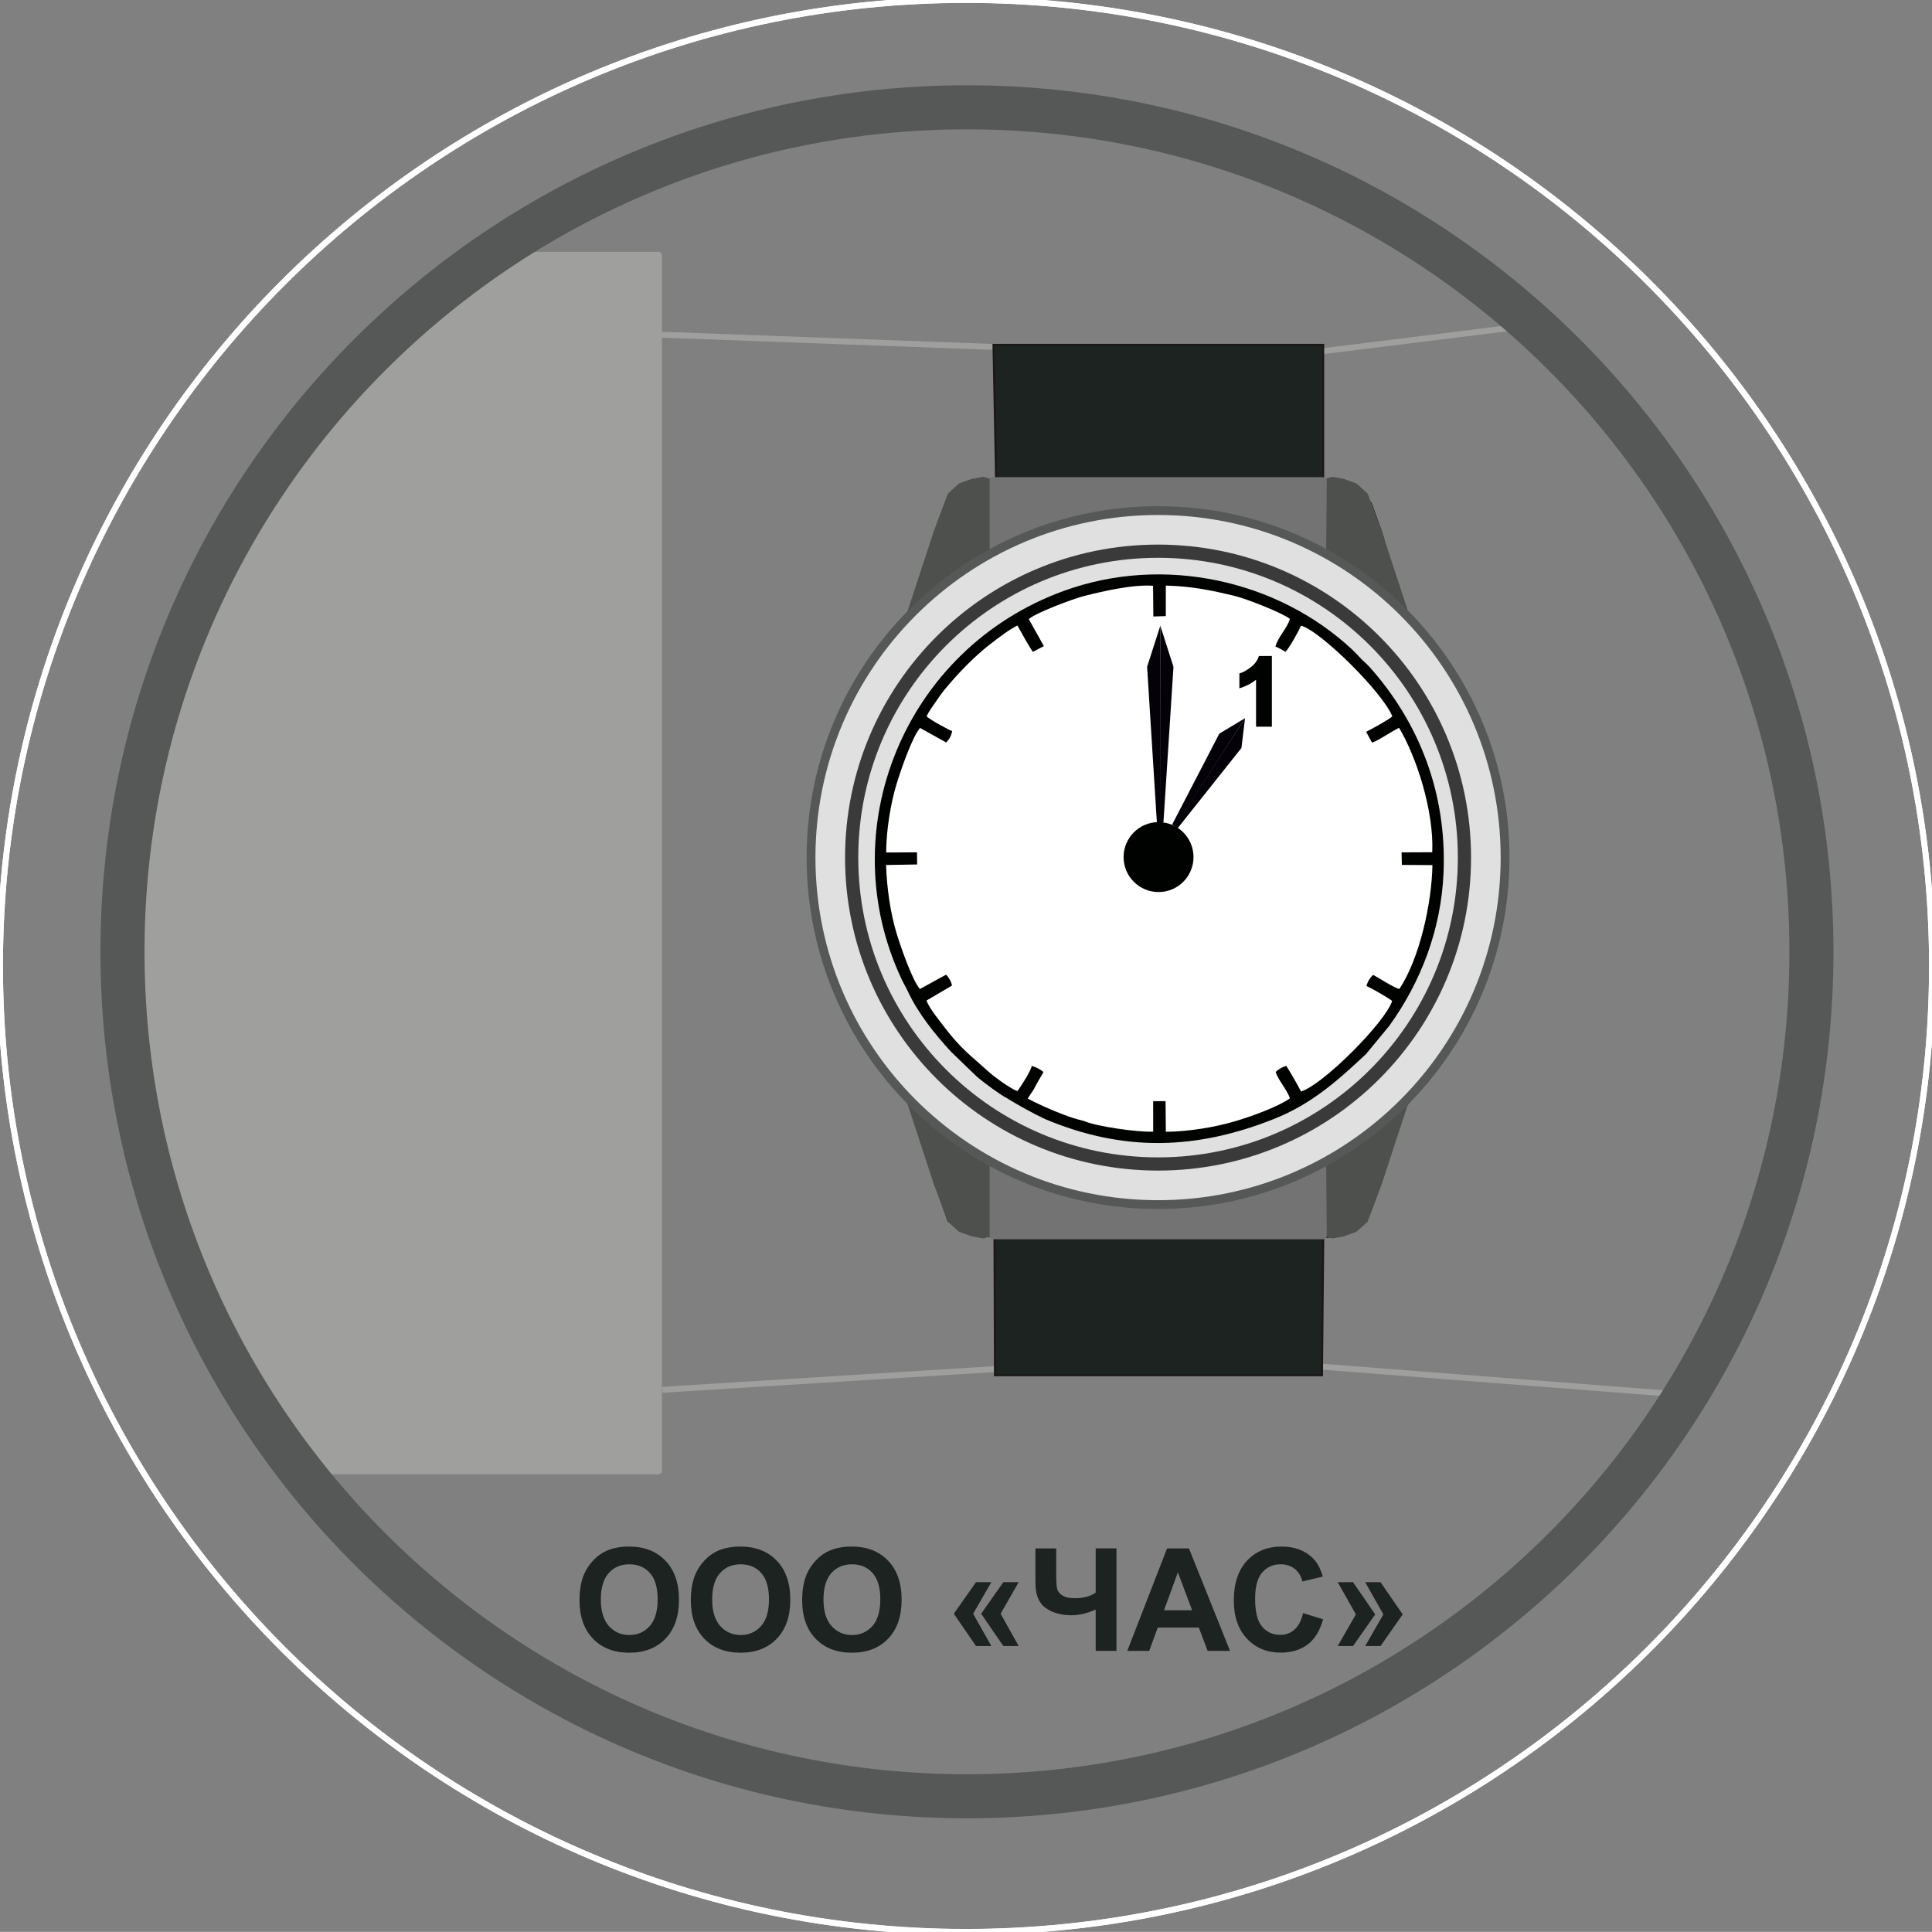 <?xml version="1.0" encoding="utf-8"?>
<!-- Generator: Adobe Illustrator 16.0.0, SVG Export Plug-In . SVG Version: 6.00 Build 0)  -->
<!DOCTYPE svg PUBLIC "-//W3C//DTD SVG 1.1//EN" "http://www.w3.org/Graphics/SVG/1.1/DTD/svg11.dtd">
<svg version="1.1"
	 id="svg58" xmlns:rdf="http://www.w3.org/1999/02/22-rdf-syntax-ns#" xmlns:dc="http://purl.org/dc/elements/1.1/" xmlns:svg="http://www.w3.org/2000/svg" xmlns:cc="http://creativecommons.org/ns#"
	 xmlns="http://www.w3.org/2000/svg" xmlns:xlink="http://www.w3.org/1999/xlink" x="0px" y="0px" width="186.482px"
	 height="186.469px" viewBox="0 0 186.482 186.469" enable-background="new 0 0 186.482 186.469" xml:space="preserve">
<rect x="0" y="0" width="186.482" height="186.469" fill="#808080" stroke="none"/>
<path id="path2" fill="none" stroke="#9FA09E" stroke-width="0.567" d="M127.314,131.894l35.318,2.742"/>
<path id="path4" fill="none" stroke="#9FA09E" stroke-width="0.567" d="M63.932,134.146l32.342-2.014"/>
<path id="path6" fill="none" stroke="#9FA09E" stroke-width="0.567" d="M63.676,32.3l32.404,1.194"/>
<path id="path8" fill="none" stroke="#9FA09E" stroke-width="0.567" d="M127.404,33.933l19.826-2.461"/>
<path id="path10" fill="#1D2321" stroke="#1B1918" stroke-width="0.216" d="M95.906,33.298h31.801v13.155l2.084,0.236l1.467,0.709
	l1.041,1.184l1.041,2.888l2.082,7.479l4.543,5.205l3.408,8.045l1.326,4.26l0.52,6.531l-0.332,6.293l-1.088,4.26l-2.367,5.017
	l-3.596,5.254l-2.652,3.596l-3.398,10.354l-1.043,0.924l-1.26,0.506l-1.77,0.234l-0.123,13.303H96.048l-0.047-13.346l-2.556-0.427
	l-1.894-1.137l-0.757-2.176l-2.649-9.039l-2.675-2.814l-3.597-5.35l-2.698-7.24l-1.088-7.146l0.568-7.383l1.608-5.916l3.266-6.058
	l5.206-6.389l1.704-7.101l1.325-3.125l1.124-1.028l3.266-0.804L95.906,33.298z"/>
<path id="path12" fill="#4E504E" stroke="#4E504E" stroke-width="0.567" stroke-linejoin="round" d="M95.683,46.545l-0.008,7.066
	l-7.799,5.445l2.537-7.73c0.078-0.235,1.324-3.528,1.324-3.528l0.979-0.884l1.152-0.416l1.035-0.192L95.683,46.545z"/>
<path id="path14" fill="#4E504E" stroke="#4E504E" stroke-width="0.567" stroke-linejoin="round" d="M127.818,46.545l0.008,7.066
	l7.801,5.445l-2.537-7.73c-0.078-0.235-1.324-3.528-1.324-3.528l-0.98-0.884l-1.152-0.416l-1.035-0.192L127.818,46.545z"/>
<path id="path16" fill="#727372" stroke="#727372" stroke-width="0.567" stroke-linejoin="round" d="M112.337,49.035l8.447,1.551
	l6.938,2.968l0.057-7.213H95.806v6.977l7.617-2.914L112.337,49.035z"/>
<path id="path18" fill="#4E504E" stroke="#4E504E" stroke-width="0.567" stroke-linejoin="round" d="M95.683,119.013l-0.008-7.066
	l-7.799-5.443l2.537,7.729c0.078,0.238,1.324,3.531,1.324,3.531l0.979,0.883l1.152,0.416l1.035,0.19L95.683,119.013z"/>
<path id="path20" fill="#4E504E" stroke="#4E504E" stroke-width="0.567" stroke-linejoin="round" d="M127.818,119.013l0.008-7.066
	l7.801-5.443l-2.537,7.729c-0.078,0.238-1.324,3.531-1.324,3.531l-0.98,0.883l-1.152,0.416l-1.035,0.19L127.818,119.013z"/>
<path id="path22" fill="#727372" stroke="#727372" stroke-width="0.567" stroke-linejoin="round" d="M112.337,116.64l8.447-1.554
	l6.938-2.967l0.057,7.215H95.806v-6.977l7.617,2.912L112.337,116.64z"/>
<path id="path24" fill="none" stroke="#FFFFFF" stroke-width="0.567" d="M93.241-0.014c51.497,0,93.241,41.746,93.241,93.242
	s-41.744,93.24-93.241,93.24c-51.496,0-93.242-41.744-93.242-93.24S41.745-0.014,93.241-0.014L93.241-0.014z"/>
<path id="path26" fill="none" stroke="#FFFFFF" stroke-width="0.567" d="M93.243,0c51.497,0,93.241,41.746,93.241,93.24
	c0,51.496-41.744,93.242-93.241,93.242c-51.496,0-93.242-41.746-93.242-93.242C0.001,41.746,41.747,0,93.243,0L93.243,0z"/>
<path id="path28" fill="#DFE0DF" stroke="#565757" stroke-width="0.85" d="M111.779,49.283c18.498,0,33.494,14.996,33.494,33.494
	s-14.996,33.494-33.494,33.494c-18.499,0-33.495-14.996-33.495-33.494S93.279,49.283,111.779,49.283z"/>
<path id="path30" fill="none" stroke="#3A3A3A" stroke-width="1.275" d="M111.779,53.203c16.332,0,29.574,13.24,29.574,29.574
	c0,16.332-13.242,29.574-29.574,29.574c-16.334,0-29.574-13.242-29.574-29.574C82.204,66.443,95.445,53.203,111.779,53.203
	L111.779,53.203z"/>
<path id="path32" fill="#FFFFFF" stroke="#000200" stroke-width="0.216" d="M111.779,55.701c14.953,0,27.076,12.121,27.076,27.076
	c0,14.953-12.123,27.076-27.076,27.076c-14.955,0-27.078-12.123-27.078-27.076C84.701,67.822,96.823,55.701,111.779,55.701
	L111.779,55.701z"/>
<path id="path34" fill="#9FA09E" stroke="#9FA09E" stroke-width="0.709" stroke-linecap="square" stroke-linejoin="round" d="
	M29.586,141.942l-10.349-18.564l-5.375-18.532l-0.458-14.73l1.253-14.59l3.821-13.109l8.152-15.27l10.828-12.805l11.646-9.679
	h14.431v117.279H29.586z"/>
<path id="path36" fill="#1D2321" d="M55.936,154.464c0-1.011,0.151-1.857,0.452-2.544c0.225-0.504,0.533-0.956,0.923-1.358
	c0.388-0.398,0.814-0.697,1.277-0.894c0.617-0.26,1.328-0.391,2.134-0.391c1.459,0,2.625,0.453,3.502,1.357
	c0.875,0.907,1.312,2.168,1.312,3.78c0,1.601-0.435,2.854-1.303,3.756c-0.869,0.904-2.031,1.355-3.484,1.355
	c-1.471,0-2.643-0.449-3.511-1.35C56.372,157.279,55.936,156.041,55.936,154.464L55.936,154.464z M57.994,154.396
	c0,1.121,0.26,1.971,0.778,2.551c0.518,0.578,1.177,0.869,1.973,0.869c0.799,0,1.453-0.289,1.966-0.861
	c0.511-0.573,0.768-1.438,0.768-2.586c0-1.135-0.249-1.981-0.749-2.539c-0.497-0.561-1.158-0.838-1.985-0.838
	c-0.824,0-1.489,0.283-1.994,0.849C58.248,152.404,57.994,153.257,57.994,154.396z M66.68,154.464c0-1.011,0.152-1.857,0.454-2.544
	c0.224-0.504,0.532-0.956,0.921-1.358c0.39-0.398,0.815-0.697,1.278-0.894c0.617-0.26,1.328-0.391,2.134-0.391
	c1.459,0,2.625,0.453,3.502,1.357c0.875,0.907,1.312,2.168,1.312,3.78c0,1.601-0.436,2.854-1.303,3.756
	c-0.868,0.904-2.031,1.355-3.484,1.355c-1.471,0-2.643-0.449-3.511-1.35C67.117,157.279,66.68,156.041,66.68,154.464L66.68,154.464z
	 M68.74,154.396c0,1.121,0.26,1.971,0.778,2.551c0.518,0.578,1.177,0.869,1.973,0.869c0.799,0,1.453-0.289,1.966-0.861
	c0.512-0.573,0.767-1.438,0.767-2.586c0-1.135-0.249-1.981-0.749-2.539c-0.496-0.561-1.157-0.838-1.983-0.838
	c-0.824,0-1.49,0.283-1.994,0.849C68.993,152.404,68.74,153.257,68.74,154.396z M77.426,154.464c0-1.011,0.152-1.857,0.454-2.544
	c0.225-0.504,0.532-0.956,0.921-1.358c0.39-0.398,0.815-0.697,1.278-0.894c0.617-0.26,1.328-0.391,2.134-0.391
	c1.459,0,2.625,0.453,3.502,1.357c0.875,0.907,1.312,2.168,1.312,3.78c0,1.601-0.436,2.854-1.304,3.756
	c-0.868,0.904-2.03,1.355-3.483,1.355c-1.471,0-2.644-0.449-3.511-1.35C77.863,157.279,77.426,156.041,77.426,154.464
	L77.426,154.464z M79.485,154.396c0,1.121,0.26,1.971,0.777,2.551c0.519,0.578,1.178,0.869,1.974,0.869
	c0.799,0,1.453-0.289,1.966-0.861c0.511-0.573,0.767-1.438,0.767-2.586c0-1.135-0.249-1.981-0.748-2.539
	c-0.498-0.561-1.157-0.838-1.984-0.838c-0.824,0-1.49,0.283-1.994,0.849C79.738,152.404,79.485,153.257,79.485,154.396z
	 M95.685,152.718l-1.754,3.043l1.754,3.116h-1.479l-2.14-3.116l2.14-3.043H95.685z M98.323,152.718l-1.74,3.043l1.74,3.116h-1.479
	l-2.141-3.116l2.141-3.043H98.323z M99.943,149.457h2.004v2.359c0,0.766,0.025,1.271,0.084,1.521
	c0.055,0.252,0.223,0.469,0.502,0.651c0.275,0.185,0.686,0.275,1.225,0.275c0.426,0,0.807-0.045,1.141-0.14
	c0.332-0.092,0.619-0.227,0.859-0.405v-4.263h2.004v9.892h-2.004v-3.986c-0.404,0.18-0.803,0.316-1.193,0.408
	c-0.393,0.092-0.777,0.139-1.154,0.139c-0.986,0-1.811-0.231-2.473-0.697c-0.664-0.465-0.994-1.271-0.994-2.418V149.457
	L99.943,149.457z M118.726,159.349h-2.158l-0.854-2.252h-3.967l-0.822,2.252h-2.119l3.842-9.892h2.113L118.726,159.349z
	 M115.066,155.425l-1.375-3.66l-1.336,3.66H115.066z M125.775,155.701l1.934,0.594c-0.297,1.091-0.791,1.896-1.48,2.429
	c-0.691,0.526-1.566,0.791-2.629,0.791c-1.314,0-2.395-0.449-3.24-1.349c-0.846-0.896-1.27-2.125-1.27-3.684
	c0-1.646,0.426-2.926,1.275-3.838s1.969-1.367,3.354-1.367c1.211,0,2.193,0.359,2.949,1.074c0.451,0.424,0.787,1.03,1.014,1.825
	l-1.975,0.472c-0.119-0.513-0.363-0.918-0.734-1.215c-0.373-0.298-0.822-0.443-1.354-0.443c-0.734,0-1.33,0.262-1.787,0.789
	c-0.457,0.525-0.686,1.377-0.686,2.557c0,1.248,0.227,2.14,0.674,2.668c0.453,0.531,1.037,0.798,1.758,0.798
	c0.531,0,0.99-0.169,1.371-0.509C125.333,156.955,125.609,156.427,125.775,155.701L125.775,155.701z M131.773,158.877l1.754-3.051
	l-1.754-3.108h1.479l2.141,3.108l-2.141,3.051H131.773z M129.12,158.877l1.754-3.051l-1.754-3.108h1.479l2.141,3.108l-2.141,3.051
	H129.12z"/>
<path id="path38" fill="#000200" d="M97.214,106.015l1.947,0.084l-0.016,0.012l0.359-0.549c0.191-0.242,0.422-0.668,0.605-1.023
	c0.188-0.36,0.434-0.707,0.607-1.059c-0.262-0.254-0.775-0.504-1.143-0.601c0.061,0.289-1.107,2.117-1.375,2.438
	c-0.639-0.217-2.232-1.381-2.689-1.797c-1.723-1.564-2.722-2.238-4.319-4.336c-0.455-0.599-1.492-1.851-1.765-2.607l2.461-1.445
	c-0.062-0.401-0.303-0.771-0.565-1.057l-2.525,1.387c-0.715-0.791-1.839-4.006-2.252-5.366c-0.597-1.964-0.943-4.365-1.019-6.604
	l3-0.051l-0.013-1.172l-2.976,0.016c0.003-2.09,0.429-4.744,1.01-6.631c0.445-1.445,1.495-4.482,2.259-5.393l2.525,1.405
	c0.299-0.311,0.475-0.604,0.577-1.1c-0.311-0.103-2.192-1.117-2.471-1.428c0.241-0.515,0.562-0.914,0.856-1.354
	c0.31-0.459,0.613-0.893,0.937-1.283c1.226-1.485,2.839-3.17,4.402-4.367c0.727-0.557,1.738-1.344,2.572-1.76
	c0.453,0.795,0.959,1.752,1.486,2.547l1.07-0.555l-1.457-2.611c0.699-0.616,4.258-1.952,5.346-2.229
	c1.771-0.445,4.693-1.133,6.65-0.984l0.025,2.963l1.203-0.036l0.004-2.947c2.559,0.069,4.373,0.451,6.672,1.008
	c1.16,0.281,4.615,1.646,5.301,2.207c-0.211,0.828-1.17,1.779-1.395,2.672c0.348,0.135,0.664,0.328,0.973,0.504
	c0.387-0.397,1.248-1.951,1.5-2.522c1.887,0.502,7.914,6.485,8.809,8.752c-0.203,0.246-2.121,1.299-2.525,1.493l0.561,1.041
	c0.416-0.116,0.996-0.502,1.387-0.727c0.389-0.223,0.875-0.533,1.227-0.701c1.65,2.738,3.381,7.998,3.205,12.01l-2.961,0.013
	l0.027,1.211l2.951,0.02c-0.059,3.689-1.254,9.054-3.191,11.953c-0.5-0.092-2.008-1.086-2.535-1.362
	c-0.27,0.245-0.525,0.637-0.645,1.079c0.439,0.175,2.117,1.136,2.482,1.441c-0.637,2.031-6.67,8.102-8.795,8.74
	c-0.428-0.83-0.945-1.709-1.422-2.474c-0.369,0.113-0.77,0.322-1.025,0.601c0.248,0.776,1.125,1.735,1.375,2.537
	c-1.205,0.846-3.783,1.766-5.377,2.233c-1.883,0.553-4.484,0.984-6.598,0.992l-0.027-2.959l-1.197,0.006l0.002,2.937
	c-1.467,0.08-5.508-0.509-6.67-1.021c-0.834-0.213-1.225-0.332-1.986-0.623c-1.256-0.473-2.416-1.004-3.514-1.572l0.014,0.089
	l-1.938-0.08c1.182,0.707,2.383,1.397,3.691,2.01c7.562,3.17,14.555,2.967,22.09-0.035c3.654-1.455,6.209-3.772,8.854-6.254
	l2.246-2.721c3.021-4.191,5.029-9.291,5.244-14.875c0.295-7.648-2.373-14.408-7.131-19.75c-0.279-0.312-0.564-0.531-0.854-0.834
	c-0.271-0.285-0.561-0.605-0.832-0.859c-7.166-6.693-18.195-9.187-27.848-5.664c-15.41,5.621-22.455,23.092-15.629,37.516
	c0.192,0.41,0.393,0.73,0.573,1.119c1.025,2.188,2.602,4.125,4.186,5.853l2.529,2.438C95.058,104.552,96.415,105.589,97.214,106.015
	L97.214,106.015z"/>
<path id="path40" fill="#000200" stroke="#000200" stroke-width="2.126" d="M111.827,80.416c1.277,0,2.311,1.035,2.311,2.312
	s-1.033,2.312-2.311,2.312s-2.312-1.034-2.312-2.312C109.515,81.451,110.55,80.416,111.827,80.416z"/>
<path id="path42" fill="#000200" stroke="#000200" stroke-width="0.283" d="M122.622,70.002h-1.244v-4.707
	c-0.455,0.427-0.99,0.742-1.607,0.947v-1.135c0.324-0.107,0.678-0.309,1.059-0.605s0.641-0.645,0.783-1.039h1.01V70.002
	L122.622,70.002z"/>
<g id="Layer1002">
	<path id="path44" fill="#050109" d="M113.421,79.774l-0.283-0.184l4.553-8.777l2.488-1.494L113.421,79.774z"/>
	<path id="path46" fill="#050109" d="M113.39,79.752l0.283,0.185l6.154-7.738l0.35-2.881L113.39,79.752z"/>
</g>
<path id="path56" fill="none" stroke="#565757" stroke-width="4.252" d="M93.335,10.358c45.018,0,81.51,36.492,81.51,81.512
	c0,45.019-36.492,81.51-81.51,81.51c-45.018,0-81.512-36.491-81.512-81.51C11.823,46.851,48.317,10.358,93.335,10.358z"/>
<path id="path49" fill="#050109" d="M111.999,79.367l-0.336-0.002l-0.941-15.002l1.277-3.973V79.367z"/>
<path id="path51" fill="#050109" d="M111.962,79.367h0.338l0.967-15l-1.27-3.977L111.962,79.367z"/>
</svg>

